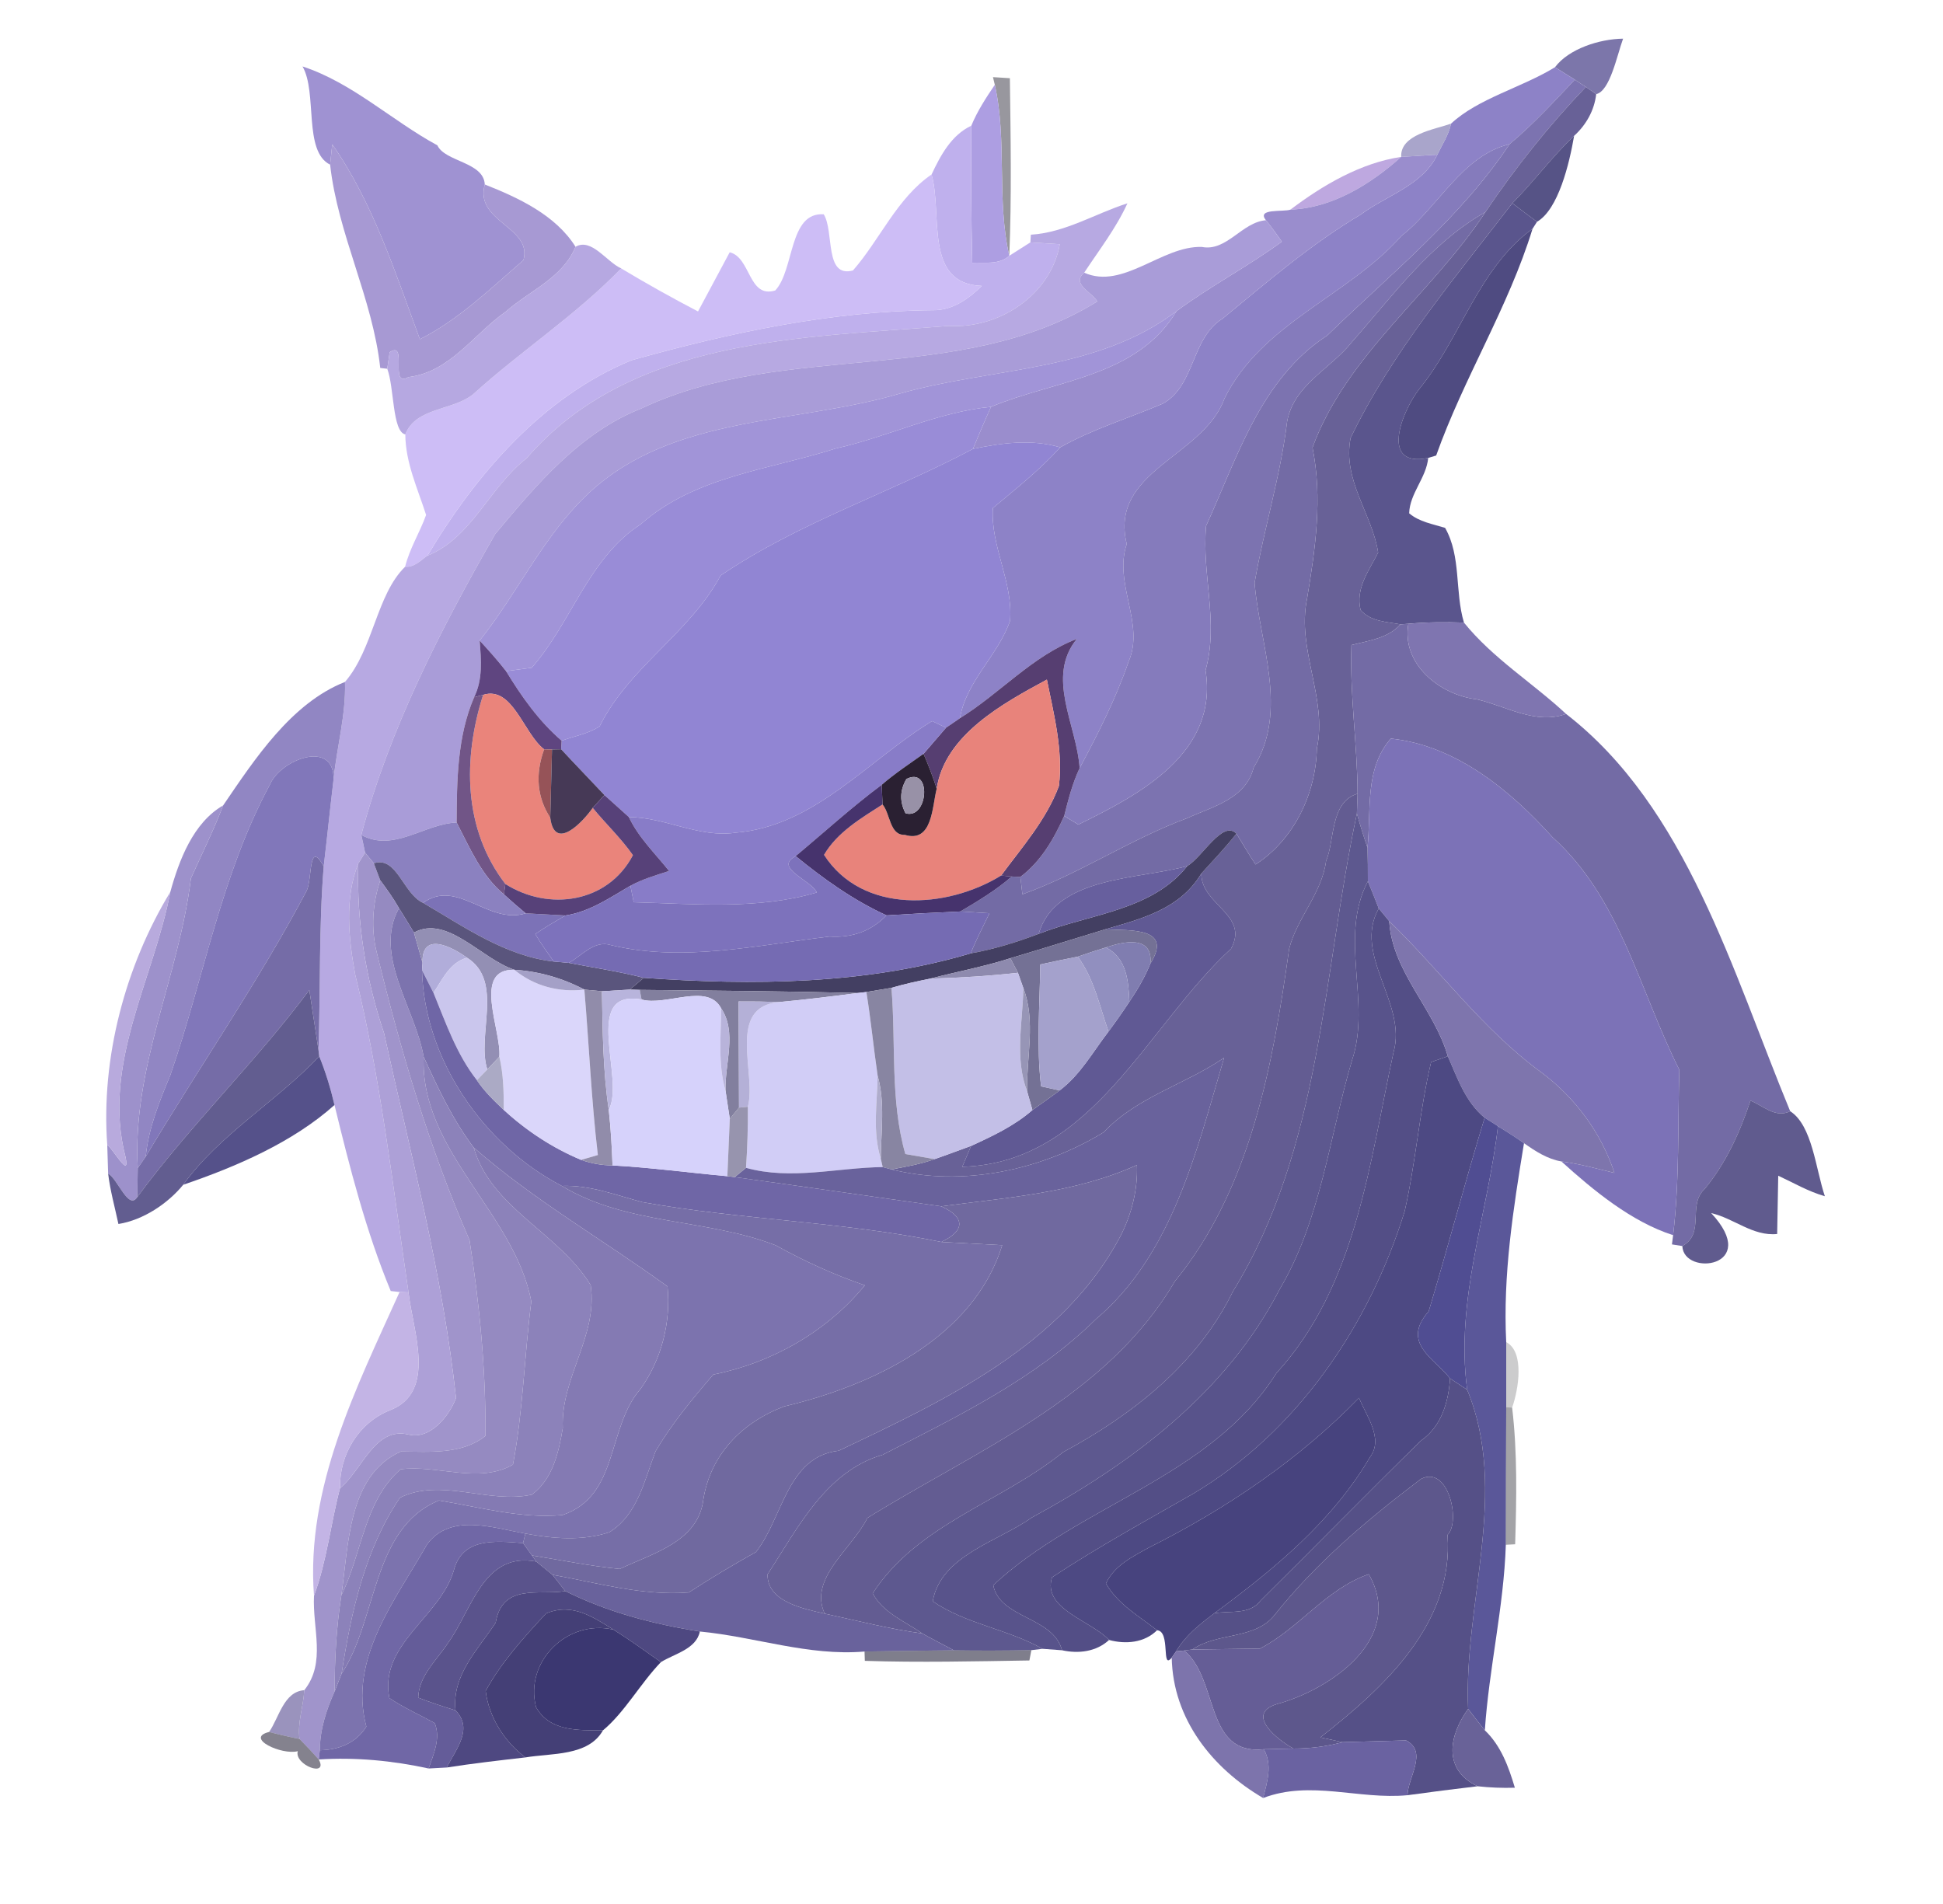 <?xml version="1.0" encoding="UTF-8" ?>
<!DOCTYPE svg PUBLIC "-//W3C//DTD SVG 1.1//EN" "http://www.w3.org/Graphics/SVG/1.1/DTD/svg11.dtd">
<svg width="200pt" height="196pt" viewBox="0 0 200 196" version="1.1" xmlns="http://www.w3.org/2000/svg">
<g id="#6f68a2e7">
<path fill="#6f68a2" opacity="0.91" d=" M 160.06 6.92 C 161.46 5.04 164.62 4.01 167.07 3.98 C 166.43 5.74 165.72 9.38 164.30 9.69 C 164.03 9.50 163.50 9.14 163.24 8.95 C 162.95 8.77 162.38 8.39 162.10 8.20 C 161.59 7.88 160.57 7.24 160.06 6.92 Z" />
</g>
<g id="#9f92d2fc">
<path fill="#9f92d2" opacity="1.00" d=" M 31.14 6.84 C 36.27 8.52 40.32 12.41 45.02 14.96 C 45.81 16.67 49.79 16.66 49.90 18.99 C 48.82 22.86 54.83 23.34 53.88 26.78 C 50.51 29.69 47.23 32.90 43.22 34.92 C 40.68 28.06 38.42 20.90 34.20 14.86 C 34.15 15.38 34.04 16.43 33.98 16.95 C 31.20 15.58 32.69 9.53 31.14 6.84 Z" />
</g>
<g id="#8d82c7ff">
<path fill="#8d82c7" opacity="1.00" d=" M 149.36 12.73 C 152.14 10.13 156.64 9.02 160.06 6.92 C 160.57 7.24 161.59 7.88 162.10 8.20 C 159.94 10.49 157.80 12.82 155.38 14.84 C 150.53 15.99 148.05 21.32 144.27 24.27 C 138.73 30.51 129.87 33.25 126.03 41.04 C 123.86 47.06 114.14 48.44 115.98 56.00 C 114.60 60.06 117.87 64.21 116.17 68.11 C 114.86 71.92 113.03 75.52 111.13 79.07 C 110.83 74.60 107.63 69.73 110.84 65.77 C 106.26 67.53 102.93 71.38 98.81 73.93 C 99.46 70.10 102.72 67.50 103.97 63.90 C 104.30 59.92 101.95 56.24 102.20 52.30 C 104.59 50.30 107.03 48.37 109.13 46.05 C 112.46 44.17 116.14 43.06 119.65 41.57 C 123.04 39.74 122.59 34.80 125.83 32.81 C 130.42 29.04 134.94 25.13 140.06 22.09 C 142.69 20.12 146.44 19.09 147.95 15.92 C 148.46 14.87 149.12 13.88 149.36 12.73 Z" />
</g>
<g id="#25223279">
<path fill="#252232" opacity="0.47" d=" M 102.21 7.94 C 102.64 7.97 103.51 8.03 103.95 8.05 C 104.03 14.14 104.14 20.24 103.89 26.33 C 102.56 20.54 103.69 14.49 102.40 8.73 L 102.21 7.94 Z" />
</g>
<g id="#7c73b0ff">
<path fill="#7c73b0" opacity="1.00" d=" M 162.10 8.20 C 162.38 8.39 162.95 8.77 163.24 8.95 C 159.42 12.94 155.98 17.25 152.90 21.83 C 147.26 25.02 143.39 30.41 139.18 35.18 C 136.99 37.96 133.19 39.59 132.49 43.38 C 131.81 49.00 130.10 54.43 129.14 60.00 C 129.64 66.29 132.69 73.13 129.04 79.02 C 128.22 82.25 124.83 83.02 122.18 84.23 C 116.33 86.40 111.10 89.96 105.24 92.06 C 105.19 91.61 105.08 90.72 105.03 90.27 C 107.15 88.67 108.47 86.38 109.54 84.00 C 109.90 84.22 110.64 84.66 111.00 84.88 C 117.29 81.80 125.45 77.51 124.09 69.00 C 125.48 64.05 123.68 59.09 124.15 54.13 C 127.34 47.14 129.79 38.96 136.61 34.54 C 143.08 28.24 150.35 22.43 155.38 14.84 C 157.80 12.82 159.94 10.49 162.10 8.20 Z" />
</g>
<g id="#ad9ee2fb">
<path fill="#ad9ee2" opacity="1.00" d=" M 102.40 8.73 C 103.69 14.49 102.56 20.54 103.89 26.33 C 102.84 27.28 101.36 26.99 100.08 27.05 C 99.96 22.34 99.95 17.64 99.98 12.94 C 100.60 11.44 101.49 10.07 102.40 8.73 Z" />
</g>
<g id="#686197ff">
<path fill="#686197" opacity="1.00" d=" M 163.24 8.95 C 163.50 9.14 164.03 9.50 164.30 9.69 C 164.12 11.35 163.26 12.87 162.03 13.98 C 159.75 16.14 157.89 18.69 155.67 20.92 C 149.73 28.66 143.27 36.24 139.02 45.09 C 138.17 49.44 141.24 52.90 141.86 56.88 C 140.91 58.75 139.50 60.57 140.05 62.80 C 141.10 63.99 142.71 64.00 144.16 64.27 C 142.85 65.72 140.90 65.94 139.11 66.40 C 138.92 71.52 139.72 76.60 139.74 81.71 C 136.89 82.52 137.39 86.63 136.50 88.61 C 136.07 91.97 133.52 94.45 132.70 97.66 C 131.03 109.58 128.74 122.35 120.92 131.92 C 113.92 143.85 100.51 149.29 89.28 156.26 C 87.73 159.43 83.21 162.44 84.89 166.11 C 82.69 165.61 78.93 164.86 79.01 162.06 C 82.12 157.29 85.02 151.45 90.85 149.76 C 98.55 145.81 106.57 141.94 112.80 135.80 C 120.70 129.12 123.18 118.42 126.00 108.89 C 121.95 111.66 117.03 112.91 113.60 116.56 C 107.19 120.47 99.11 122.21 91.76 120.38 C 93.26 120.10 94.77 119.84 96.20 119.32 C 97.46 118.89 98.70 118.41 99.96 117.96 C 99.73 118.50 99.28 119.57 99.05 120.11 C 112.46 119.74 118.05 105.60 126.71 97.67 C 128.64 94.15 123.62 93.16 123.66 89.92 C 124.89 88.57 126.14 87.24 127.27 85.82 C 127.93 86.87 128.54 87.95 129.24 88.99 C 133.19 86.44 135.45 81.71 135.55 77.06 C 136.66 71.84 133.45 66.88 134.54 61.63 C 135.40 56.46 136.15 51.29 135.10 46.07 C 138.61 36.50 147.41 30.20 152.90 21.83 C 155.98 17.25 159.42 12.94 163.24 8.95 Z" />
</g>
<g id="#bfb0edfe">
<path fill="#bfb0ed" opacity="1.00" d=" M 95.89 17.96 C 96.81 16.00 97.93 13.90 99.98 12.94 C 99.95 17.64 99.96 22.34 100.08 27.05 C 101.36 26.99 102.84 27.28 103.89 26.33 C 104.43 25.98 105.52 25.30 106.06 24.95 C 106.82 25.00 108.33 25.09 109.09 25.14 C 108.16 30.36 102.84 33.88 97.63 33.55 C 82.60 34.78 64.96 34.70 54.19 47.19 C 50.41 50.10 48.57 55.36 44.00 57.20 C 48.96 48.87 55.85 40.83 65.02 37.08 C 75.12 34.26 85.47 32.02 96.01 31.93 C 97.99 31.98 99.71 30.77 101.06 29.43 C 95.06 29.23 97.05 22.05 95.89 17.96 Z" />
</g>
<g id="#a09cc6e8">
<path fill="#a09cc6" opacity="0.91" d=" M 144.23 16.15 C 144.11 13.86 147.60 13.34 149.36 12.73 C 149.12 13.88 148.46 14.87 147.95 15.92 C 146.71 15.99 145.47 16.07 144.23 16.15 Z" />
</g>
<g id="#857bbcff">
<path fill="#857bbc" opacity="1.00" d=" M 144.27 24.27 C 148.05 21.32 150.53 15.99 155.38 14.84 C 150.35 22.43 143.08 28.24 136.61 34.54 C 129.79 38.96 127.34 47.14 124.15 54.13 C 123.68 59.09 125.48 64.05 124.09 69.00 C 125.45 77.51 117.29 81.80 111.00 84.88 C 110.64 84.66 109.90 84.22 109.54 84.00 C 109.96 82.33 110.39 80.64 111.13 79.07 C 113.03 75.52 114.86 71.92 116.17 68.11 C 117.87 64.21 114.60 60.06 115.98 56.00 C 114.14 48.44 123.86 47.06 126.03 41.04 C 129.87 33.25 138.73 30.51 144.27 24.27 Z" />
</g>
<g id="#4e4b80f3">
<path fill="#4e4b80" opacity="0.95" d=" M 155.67 20.92 C 157.89 18.69 159.75 16.14 162.03 13.98 C 161.54 16.84 160.41 21.56 158.21 22.83 C 157.35 22.20 156.51 21.56 155.67 20.92 Z" />
</g>
<g id="#a799d3fb">
<path fill="#a799d3" opacity="1.00" d=" M 34.20 14.86 C 38.42 20.90 40.68 28.06 43.22 34.92 C 47.23 32.90 50.51 29.69 53.88 26.78 C 54.83 23.34 48.82 22.86 49.90 18.99 C 53.32 20.34 57.18 22.12 59.24 25.40 C 57.94 28.60 54.49 29.93 52.06 32.08 C 48.75 34.40 46.35 38.29 42.04 38.82 C 40.02 40.00 42.03 34.99 40.11 36.26 C 40.05 36.68 39.92 37.53 39.86 37.96 L 39.14 37.88 C 38.36 30.71 34.77 24.10 33.98 16.95 C 34.04 16.43 34.15 15.38 34.20 14.86 Z" />
</g>
<g id="#bba4dff6">
<path fill="#bba4df" opacity="0.96" d=" M 132.83 21.58 C 136.14 19.07 140.08 16.76 144.23 16.15 C 141.08 18.96 137.14 21.42 132.83 21.58 Z" />
</g>
<g id="#9a8dcdfe">
<path fill="#9a8dcd" opacity="1.00" d=" M 144.23 16.15 C 145.47 16.07 146.71 15.99 147.95 15.92 C 146.44 19.09 142.69 20.12 140.06 22.09 C 134.94 25.13 130.42 29.04 125.83 32.81 C 122.59 34.80 123.04 39.74 119.65 41.57 C 116.14 43.06 112.46 44.17 109.13 46.05 C 106.17 45.17 103.11 45.60 100.15 46.21 C 100.75 44.76 101.36 43.31 102.01 41.88 C 108.66 39.11 117.05 38.81 121.10 32.03 C 124.58 29.45 128.44 27.44 131.94 24.88 C 131.42 24.12 130.88 23.38 130.31 22.67 C 129.29 21.42 132.11 21.84 132.83 21.58 C 137.14 21.42 141.08 18.96 144.23 16.15 Z" />
</g>
<g id="#cdbdf6fc">
<path fill="#cdbdf6" opacity="1.00" d=" M 87.80 27.84 C 90.59 24.65 92.33 20.39 95.89 17.96 C 97.05 22.05 95.06 29.23 101.06 29.43 C 99.71 30.77 97.99 31.98 96.01 31.93 C 85.47 32.02 75.12 34.26 65.02 37.08 C 55.85 40.83 48.96 48.87 44.00 57.20 C 43.29 57.69 42.65 58.42 41.70 58.34 C 42.16 56.47 43.21 54.82 43.86 53.01 C 42.99 50.29 41.74 47.64 41.72 44.72 C 42.79 41.93 46.57 42.28 48.67 40.61 C 53.64 36.11 59.29 32.44 63.94 27.63 C 66.54 29.19 69.18 30.67 71.85 32.06 C 72.67 30.54 74.30 27.49 75.11 25.97 C 77.30 26.50 77.02 30.75 79.80 29.90 C 81.79 27.77 81.17 21.82 84.79 22.06 C 85.89 23.84 84.83 28.64 87.80 27.84 Z" />
</g>
<g id="#b7a9e2fd">
<path fill="#b7a9e2" opacity="1.00" d=" M 106.11 24.16 C 109.66 23.94 112.73 21.99 116.05 20.93 C 114.88 23.50 113.14 25.73 111.60 28.07 C 110.23 29.24 112.39 30.06 112.95 31.03 C 98.81 39.80 80.77 35.04 66.01 42.05 C 59.71 44.52 55.19 49.92 50.97 54.98 C 45.38 64.72 40.06 75.10 37.19 85.95 C 37.29 86.40 37.49 87.31 37.58 87.77 C 37.41 88.05 37.05 88.61 36.88 88.90 C 35.45 92.41 35.88 96.67 36.57 100.35 C 39.20 111.10 40.43 122.11 42.05 133.04 L 41.13 133.00 L 40.22 132.90 C 37.66 126.72 36.01 120.23 34.43 113.75 C 34.03 112.04 33.52 110.36 32.86 108.74 L 32.78 108.07 C 33.00 101.77 32.81 95.46 33.32 89.18 C 33.68 86.17 33.98 83.18 34.34 80.18 C 34.68 76.85 35.62 73.57 35.51 70.20 C 38.45 66.79 38.73 61.24 41.70 58.34 C 42.65 58.42 43.29 57.69 44.00 57.20 C 48.57 55.36 50.41 50.10 54.19 47.19 C 64.96 34.70 82.60 34.78 97.63 33.55 C 102.84 33.88 108.16 30.36 109.09 25.14 C 108.33 25.09 106.82 25.00 106.06 24.95 L 106.11 24.16 Z" />
</g>
<g id="#5a558dfc">
<path fill="#5a558d" opacity="1.00" d=" M 139.02 45.09 C 143.27 36.24 149.73 28.66 155.67 20.92 C 156.51 21.56 157.35 22.20 158.21 22.83 L 157.75 23.55 C 152.20 27.56 150.31 34.90 146.07 40.07 C 144.30 42.36 141.98 48.18 147.01 47.14 C 146.82 49.19 145.11 50.78 145.05 52.84 C 146.10 53.73 147.47 53.94 148.75 54.34 C 150.43 57.30 149.73 60.88 150.69 64.09 C 148.78 64.02 146.87 64.04 144.97 64.21 L 144.16 64.27 C 142.71 64.00 141.10 63.99 140.05 62.80 C 139.50 60.57 140.91 58.75 141.86 56.88 C 141.24 52.90 138.17 49.44 139.02 45.09 Z" />
</g>
<g id="#736ba5ff">
<path fill="#736ba5" opacity="1.00" d=" M 139.18 35.18 C 143.39 30.41 147.26 25.02 152.90 21.83 C 147.41 30.20 138.61 36.50 135.10 46.07 C 136.15 51.29 135.40 56.46 134.54 61.63 C 133.45 66.88 136.66 71.84 135.55 77.06 C 135.45 81.71 133.19 86.44 129.24 88.99 C 128.54 87.95 127.93 86.87 127.27 85.82 C 125.85 84.36 123.77 88.25 122.21 89.15 C 117.28 90.54 108.62 90.18 106.92 96.13 C 104.65 96.99 102.31 97.72 99.92 98.14 C 100.48 96.73 101.19 95.38 101.85 94.01 C 101.10 93.97 99.60 93.88 98.85 93.83 C 100.69 92.74 102.53 91.64 104.14 90.23 L 105.03 90.27 C 105.08 90.72 105.19 91.61 105.24 92.06 C 111.10 89.96 116.33 86.40 122.18 84.23 C 124.83 83.02 128.22 82.25 129.04 79.02 C 132.69 73.13 129.64 66.29 129.14 60.00 C 130.10 54.43 131.81 49.00 132.49 43.38 C 133.19 39.59 136.99 37.96 139.18 35.18 Z" />
</g>
<g id="#a99cd8fe">
<path fill="#a99cd8" opacity="1.00" d=" M 123.71 25.42 C 126.28 25.92 127.82 22.87 130.31 22.67 C 130.88 23.38 131.42 24.12 131.94 24.88 C 128.44 27.44 124.58 29.45 121.10 32.03 C 112.88 38.28 102.13 37.81 92.61 40.52 C 81.92 43.68 69.33 42.69 60.69 50.68 C 55.99 55.02 53.33 60.99 49.37 65.94 C 49.53 67.92 49.71 69.94 48.80 71.78 C 47.06 75.84 47.03 80.32 47.00 84.67 C 43.62 84.82 40.52 87.77 37.19 85.95 C 40.06 75.10 45.38 64.72 50.97 54.98 C 55.19 49.92 59.71 44.52 66.01 42.05 C 80.77 35.04 98.81 39.80 112.95 31.03 C 112.39 30.06 110.23 29.24 111.60 28.07 C 115.60 29.86 119.60 25.28 123.71 25.42 Z" />
</g>
<g id="#48447cf6">
<path fill="#48447c" opacity="0.96" d=" M 146.07 40.07 C 150.31 34.90 152.20 27.56 157.75 23.55 C 155.27 31.64 150.66 38.91 147.83 46.89 L 147.01 47.14 C 141.98 48.18 144.30 42.36 146.07 40.07 Z" />
</g>
<g id="#b6a8e1fd">
<path fill="#b6a8e1" opacity="1.00" d=" M 59.24 25.40 C 60.89 24.46 62.43 26.95 63.94 27.63 C 59.29 32.44 53.64 36.11 48.67 40.61 C 46.57 42.28 42.79 41.93 41.72 44.72 C 40.37 44.44 40.59 39.88 39.86 37.96 C 39.92 37.53 40.05 36.68 40.11 36.26 C 42.03 34.99 40.02 40.00 42.04 38.82 C 46.35 38.29 48.75 34.40 52.06 32.08 C 54.49 29.93 57.94 28.60 59.24 25.40 Z" />
</g>
<g id="#a194d8ff">
<path fill="#a194d8" opacity="1.00" d=" M 92.61 40.52 C 102.13 37.81 112.88 38.28 121.10 32.03 C 117.05 38.81 108.66 39.11 102.01 41.88 C 96.49 42.41 91.42 44.96 86.05 46.16 C 79.24 48.34 71.53 49.02 65.96 53.96 C 60.57 57.44 58.84 64.07 54.73 68.74 C 54.07 68.83 52.75 69.00 52.09 69.09 C 51.24 68.00 50.31 66.96 49.37 65.94 C 53.33 60.99 55.99 55.02 60.69 50.68 C 69.33 42.69 81.92 43.68 92.61 40.52 Z" />
</g>
<g id="#998cd7ff">
<path fill="#998cd7" opacity="1.00" d=" M 86.05 46.16 C 91.42 44.96 96.49 42.41 102.01 41.88 C 101.36 43.31 100.75 44.76 100.15 46.21 C 91.60 50.75 82.24 53.77 74.18 59.24 C 70.93 65.25 64.77 68.63 61.72 74.77 C 60.54 75.55 59.12 75.77 57.81 76.25 C 55.47 74.24 53.69 71.71 52.09 69.09 C 52.75 69.00 54.07 68.83 54.73 68.74 C 58.84 64.07 60.57 57.44 65.96 53.96 C 71.53 49.02 79.24 48.34 86.05 46.16 Z" />
</g>
<g id="#9185d3ff">
<path fill="#9185d3" opacity="1.00" d=" M 100.15 46.21 C 103.11 45.60 106.17 45.17 109.13 46.05 C 107.03 48.37 104.59 50.30 102.20 52.30 C 101.95 56.24 104.30 59.92 103.97 63.90 C 102.72 67.50 99.46 70.10 98.81 73.93 C 98.46 74.18 97.74 74.67 97.38 74.91 C 97.02 74.74 96.30 74.40 95.94 74.23 C 89.37 78.23 83.84 85.07 75.70 85.72 C 71.97 86.27 68.46 84.13 64.73 84.11 C 63.89 83.36 63.05 82.60 62.22 81.85 C 60.74 80.27 59.23 78.72 57.76 77.13 L 57.81 76.25 C 59.12 75.77 60.54 75.55 61.72 74.77 C 64.77 68.63 70.93 65.25 74.18 59.24 C 82.24 53.77 91.60 50.75 100.15 46.21 Z" />
</g>
<g id="#736ba5fe">
<path fill="#736ba5" opacity="1.00" d=" M 144.16 64.27 L 144.97 64.21 C 144.24 68.36 148.20 71.54 152.01 71.99 C 154.97 72.66 158.06 74.63 161.20 73.49 C 173.63 83.12 178.33 100.04 184.27 114.39 C 182.76 115.14 181.50 113.83 180.18 113.30 C 179.10 116.56 177.69 119.67 175.50 122.36 C 173.63 124.05 175.58 126.92 173.17 128.27 L 172.10 128.10 L 172.22 127.15 C 172.89 121.53 172.69 115.77 172.86 110.12 C 168.77 102.02 166.82 92.49 159.81 86.19 C 155.46 81.35 149.85 76.73 143.17 76.03 C 140.43 79.12 141.16 83.44 140.76 87.26 C 140.36 86.10 140.00 84.93 139.67 83.75 C 139.69 83.24 139.72 82.22 139.74 81.71 C 139.72 76.60 138.92 71.52 139.11 66.40 C 140.90 65.94 142.85 65.72 144.16 64.27 Z" />
</g>
<g id="#7f75b0fd">
<path fill="#7f75b0" opacity="1.00" d=" M 144.97 64.21 C 146.87 64.04 148.78 64.02 150.69 64.09 C 153.68 67.79 157.75 70.28 161.20 73.49 C 158.06 74.63 154.97 72.66 152.01 71.99 C 148.20 71.54 144.24 68.36 144.97 64.21 Z" />
</g>
<g id="#5f4580ff">
<path fill="#5f4580" opacity="1.00" d=" M 49.37 65.94 C 50.31 66.96 51.24 68.00 52.09 69.09 C 53.69 71.71 55.47 74.24 57.81 76.25 L 57.76 77.13 L 56.82 77.15 L 56.01 77.14 C 53.88 75.51 52.77 70.57 49.73 71.53 L 48.80 71.78 C 49.71 69.94 49.53 67.92 49.37 65.94 Z" />
</g>
<g id="#563e71ff">
<path fill="#563e71" opacity="1.00" d=" M 98.81 73.93 C 102.93 71.38 106.26 67.53 110.84 65.77 C 107.63 69.73 110.83 74.60 111.13 79.07 C 110.39 80.64 109.96 82.33 109.54 84.00 C 108.47 86.38 107.15 88.67 105.03 90.27 L 104.14 90.23 L 103.05 90.13 C 105.22 87.18 107.71 84.39 109.00 80.90 C 109.43 77.17 108.48 73.57 107.76 69.96 C 103.29 72.38 97.26 75.63 96.42 81.18 C 96.02 79.96 95.57 78.77 95.06 77.60 C 95.83 76.70 96.61 75.81 97.38 74.91 C 97.74 74.67 98.46 74.18 98.81 73.93 Z" />
</g>
<g id="#9186c3fb">
<path fill="#9186c3" opacity="1.00" d=" M 22.97 82.91 C 26.19 78.19 29.97 72.38 35.51 70.20 C 35.62 73.57 34.68 76.85 34.34 80.18 C 34.36 76.09 28.88 78.18 27.78 80.77 C 22.76 90.07 20.97 100.72 17.54 110.66 C 16.42 113.36 15.29 116.11 15.00 119.06 C 14.79 119.36 14.38 119.95 14.18 120.25 C 13.57 109.96 18.43 100.47 19.65 90.42 C 20.77 87.92 21.99 85.47 22.97 82.91 Z" />
</g>
<g id="#e8837bff">
<path fill="#e8837b" opacity="1.00" d=" M 96.42 81.18 C 97.26 75.63 103.29 72.38 107.76 69.96 C 108.48 73.57 109.43 77.17 109.00 80.90 C 107.71 84.39 105.22 87.18 103.05 90.13 C 97.44 93.58 88.76 94.12 84.82 88.00 C 86.19 85.66 88.62 84.24 90.84 82.81 C 91.65 83.75 91.56 86.00 93.13 85.94 C 96.00 86.81 95.94 83.02 96.42 81.18 Z" />
</g>
<g id="#ea847bff">
<path fill="#ea847b" opacity="1.00" d=" M 49.73 71.53 C 52.77 70.57 53.88 75.51 56.01 77.14 C 55.07 79.73 55.28 82.08 56.64 84.18 C 57.09 87.70 59.97 84.64 61.01 83.16 C 62.36 84.81 63.92 86.28 65.15 88.03 C 62.57 92.96 56.48 93.83 52.02 91.00 C 47.67 85.34 47.64 78.10 49.73 71.53 Z" />
</g>
<g id="#715587ff">
<path fill="#715587" opacity="1.00" d=" M 47.00 84.67 C 47.03 80.32 47.06 75.84 48.80 71.78 L 49.73 71.53 C 47.64 78.10 47.67 85.34 52.02 91.00 L 51.87 92.07 C 49.55 90.14 48.36 87.28 47.00 84.67 Z" />
</g>
<g id="#887cc8ff">
<path fill="#887cc8" opacity="1.00" d=" M 95.94 74.23 C 96.30 74.40 97.02 74.74 97.38 74.91 C 96.61 75.81 95.83 76.70 95.06 77.60 C 93.61 78.63 92.11 79.62 90.76 80.79 C 87.68 83.08 84.85 85.67 81.90 88.13 C 79.60 89.35 83.44 90.55 84.08 91.87 C 78.01 93.67 71.48 93.04 65.23 92.88 C 65.15 92.45 64.98 91.60 64.89 91.18 C 66.14 90.49 67.52 90.10 68.87 89.66 C 67.43 87.85 65.73 86.23 64.73 84.11 C 68.46 84.13 71.97 86.27 75.70 85.72 C 83.84 85.07 89.37 78.23 95.94 74.23 Z" />
</g>
<g id="#7c72b7ff">
<path fill="#7c72b7" opacity="1.00" d=" M 143.17 76.03 C 149.85 76.73 155.46 81.35 159.81 86.19 C 166.82 92.49 168.77 102.02 172.86 110.12 C 172.69 115.77 172.89 121.53 172.22 127.15 C 167.93 125.78 163.99 122.52 160.72 119.56 C 162.57 119.80 164.37 120.31 166.18 120.74 C 164.80 116.59 162.14 112.99 158.64 110.38 C 152.65 106.01 148.29 99.94 143.00 94.83 C 142.73 94.51 142.19 93.85 141.92 93.52 C 141.56 92.58 141.18 91.65 140.80 90.72 C 140.81 89.56 140.79 88.41 140.76 87.26 C 141.16 83.44 140.43 79.12 143.17 76.03 Z" />
<path fill="#7c72b7" opacity="1.00" d=" M 43.55 92.94 C 47.09 90.40 50.23 95.22 54.11 94.02 C 55.47 94.10 56.84 94.17 58.20 94.24 C 57.15 94.85 56.09 95.46 55.10 96.15 C 55.67 97.13 56.35 98.05 57.00 98.98 C 52.07 98.45 47.73 95.38 43.55 92.94 Z" />
</g>
<g id="#965358ff">
<path fill="#965358" opacity="1.00" d=" M 56.01 77.14 L 56.82 77.15 C 56.78 78.90 56.69 82.42 56.64 84.18 C 55.28 82.08 55.07 79.73 56.01 77.14 Z" />
</g>
<g id="#463956ff">
<path fill="#463956" opacity="1.00" d=" M 56.82 77.15 L 57.76 77.13 C 59.23 78.72 60.74 80.27 62.22 81.85 C 61.92 82.17 61.31 82.83 61.01 83.16 C 59.97 84.64 57.09 87.70 56.64 84.18 C 56.69 82.42 56.78 78.90 56.82 77.15 Z" />
</g>
<g id="#8177baff">
<path fill="#8177ba" opacity="1.00" d=" M 27.78 80.77 C 28.88 78.18 34.36 76.09 34.34 80.18 C 33.98 83.18 33.68 86.17 33.32 89.18 C 31.74 86.33 32.15 90.48 31.57 91.69 C 26.58 101.11 20.46 109.91 15.00 119.06 C 15.29 116.11 16.42 113.36 17.54 110.66 C 20.97 100.72 22.76 90.07 27.78 80.77 Z" />
</g>
<g id="#2a2032ff">
<path fill="#2a2032" opacity="1.00" d=" M 90.76 80.79 C 92.11 79.62 93.61 78.63 95.06 77.60 C 95.57 78.77 96.02 79.96 96.42 81.18 C 95.94 83.02 96.00 86.81 93.13 85.94 C 91.56 86.00 91.65 83.75 90.84 82.81 C 90.82 82.31 90.78 81.29 90.76 80.79 M 93.30 80.19 C 92.62 81.35 92.59 82.53 93.21 83.72 C 95.54 84.41 95.95 78.85 93.30 80.19 Z" />
</g>
<g id="#9891a7ff">
<path fill="#9891a7" opacity="1.00" d=" M 93.30 80.19 C 95.95 78.85 95.54 84.41 93.21 83.72 C 92.59 82.53 92.62 81.35 93.30 80.19 Z" />
</g>
<g id="#46336dff">
<path fill="#46336d" opacity="1.00" d=" M 81.90 88.13 C 84.85 85.67 87.68 83.08 90.76 80.79 C 90.78 81.29 90.82 82.31 90.84 82.81 C 88.62 84.24 86.19 85.66 84.82 88.00 C 88.76 94.12 97.44 93.58 103.05 90.13 L 104.14 90.23 C 102.53 91.64 100.69 92.74 98.85 93.83 C 96.31 93.94 93.78 94.07 91.25 94.23 C 87.84 92.67 84.79 90.49 81.90 88.13 Z" />
</g>
<g id="#574179ff">
<path fill="#574179" opacity="1.00" d=" M 62.22 81.85 C 63.05 82.60 63.89 83.36 64.73 84.11 C 65.73 86.23 67.43 87.85 68.87 89.66 C 67.52 90.10 66.14 90.49 64.89 91.18 C 62.77 92.42 60.69 93.86 58.20 94.24 C 56.84 94.17 55.47 94.10 54.11 94.02 C 53.35 93.39 52.60 92.74 51.87 92.07 L 52.02 91.00 C 56.48 93.83 62.57 92.96 65.15 88.03 C 63.92 86.28 62.36 84.81 61.01 83.16 C 61.31 82.83 61.92 82.17 62.22 81.85 Z" />
</g>
<g id="#635c92ff">
<path fill="#635c92" opacity="1.00" d=" M 136.50 88.61 C 137.39 86.63 136.89 82.52 139.74 81.71 C 139.72 82.22 139.69 83.24 139.67 83.75 C 136.15 100.25 136.02 118.15 126.91 132.94 C 123.28 140.38 116.58 145.64 109.42 149.49 C 103.07 154.65 94.46 156.88 89.83 164.02 C 90.89 166.03 93.15 166.90 94.93 168.15 C 91.54 167.69 88.23 166.83 84.89 166.11 C 83.21 162.44 87.73 159.43 89.28 156.26 C 100.51 149.29 113.92 143.85 120.92 131.92 C 128.74 122.35 131.03 109.58 132.70 97.66 C 133.52 94.45 136.07 91.97 136.50 88.61 Z" />
</g>
<g id="#9d91cbfb">
<path fill="#9d91cb" opacity="1.00" d=" M 17.53 91.82 C 18.43 88.56 19.88 84.69 22.97 82.91 C 21.99 85.47 20.77 87.92 19.65 90.42 C 18.43 100.47 13.57 109.96 14.18 120.25 C 14.17 120.99 14.14 122.49 14.13 123.23 C 13.23 124.64 12.12 121.35 11.13 120.81 C 11.11 120.07 11.06 118.60 11.04 117.86 C 11.60 118.21 13.43 121.51 12.92 119.10 C 10.44 109.58 15.83 100.82 17.53 91.82 Z" />
</g>
<g id="#5d588fff">
<path fill="#5d588f" opacity="1.00" d=" M 126.91 132.94 C 136.02 118.15 136.15 100.25 139.67 83.75 C 140.00 84.93 140.36 86.10 140.76 87.26 C 140.79 88.41 140.81 89.56 140.80 90.72 C 137.76 96.53 141.17 103.12 139.18 109.11 C 136.83 117.02 135.99 125.50 131.72 132.72 C 126.24 143.35 116.49 150.63 106.22 156.21 C 102.76 158.68 96.84 160.11 96.01 164.84 C 99.44 167.19 103.71 167.69 107.31 169.73 L 106.16 169.87 C 103.50 169.92 100.84 169.93 98.19 169.89 C 97.10 169.30 96.00 168.75 94.93 168.15 C 93.15 166.90 90.89 166.03 89.83 164.02 C 94.46 156.88 103.07 154.65 109.42 149.49 C 116.58 145.64 123.28 140.38 126.91 132.94 Z" />
</g>
<g id="#8b81c0ff">
<path fill="#8b81c0" opacity="1.00" d=" M 37.19 85.95 C 40.52 87.77 43.62 84.82 47.00 84.67 C 48.36 87.28 49.55 90.14 51.87 92.07 C 52.60 92.74 53.35 93.39 54.11 94.02 C 50.23 95.22 47.09 90.40 43.55 92.94 C 41.51 92.04 40.85 88.08 38.48 88.87 C 38.26 88.60 37.81 88.04 37.58 87.77 C 37.49 87.31 37.29 86.40 37.19 85.95 Z" />
</g>
<g id="#433f62ff">
<path fill="#433f62" opacity="1.00" d=" M 122.21 89.15 C 123.77 88.25 125.85 84.36 127.27 85.82 C 126.14 87.24 124.89 88.57 123.66 89.92 C 121.47 93.57 117.58 94.56 113.75 95.67 C 110.50 96.65 107.26 97.68 104.00 98.64 C 101.30 99.51 98.50 100.02 95.76 100.74 C 94.41 101.01 93.07 101.30 91.76 101.69 C 91.11 101.80 89.83 102.01 89.18 102.12 L 88.29 102.22 C 80.81 102.03 73.33 101.98 65.85 101.90 L 64.82 101.87 C 65.18 101.57 65.90 100.96 66.27 100.66 C 77.51 101.45 89.02 101.37 99.92 98.14 C 102.31 97.72 104.65 96.99 106.92 96.13 C 112.06 94.10 118.56 93.77 122.21 89.15 Z" />
</g>
<g id="#756ca7ff">
<path fill="#756ca7" opacity="1.00" d=" M 31.57 91.69 C 32.15 90.48 31.74 86.33 33.32 89.18 C 32.81 95.46 33.00 101.77 32.78 108.07 C 32.54 106.53 32.07 103.46 31.84 101.92 C 26.31 109.34 19.61 115.79 14.13 123.23 C 14.14 122.49 14.17 120.99 14.18 120.25 C 14.38 119.95 14.79 119.36 15.00 119.06 C 20.46 109.91 26.58 101.11 31.57 91.69 Z" />
</g>
<g id="#a094cbfe">
<path fill="#a094cb" opacity="1.00" d=" M 36.88 88.90 C 37.05 88.61 37.41 88.05 37.58 87.77 C 37.81 88.04 38.26 88.60 38.48 88.87 C 38.65 89.31 38.98 90.18 39.14 90.62 C 38.34 93.01 38.16 95.66 38.80 98.12 C 41.24 108.19 44.19 118.15 48.33 127.66 C 49.37 134.29 50.02 141.07 49.97 147.81 C 47.56 149.75 44.19 149.44 41.27 149.42 C 35.80 151.85 35.88 159.13 35.14 164.21 C 34.63 167.49 34.44 170.79 34.45 174.10 C 33.59 176.03 32.93 178.03 32.92 180.17 L 32.81 181.12 C 32.17 180.40 31.51 179.70 30.83 179.01 C 30.60 177.31 31.23 175.68 31.32 173.99 C 33.59 171.15 32.15 167.64 32.32 164.27 C 33.65 160.69 34.03 156.87 35.00 153.19 C 37.28 151.36 38.56 146.80 42.08 147.68 C 44.31 148.21 46.25 145.73 46.94 143.92 C 45.58 131.22 42.26 118.81 39.53 106.35 C 37.62 100.71 36.70 94.85 36.88 88.90 Z" />
</g>
<g id="#5a557dff">
<path fill="#5a557d" opacity="1.00" d=" M 38.48 88.87 C 40.85 88.08 41.51 92.04 43.55 92.94 C 47.73 95.38 52.07 98.45 57.00 98.98 C 57.39 99.01 58.16 99.08 58.55 99.12 C 61.11 99.62 63.73 100.00 66.27 100.66 C 65.90 100.96 65.18 101.57 64.82 101.87 C 64.10 101.92 62.67 102.00 61.96 102.04 C 61.51 102.00 60.60 101.91 60.15 101.87 C 57.91 100.69 55.47 99.99 52.94 99.83 C 49.53 98.70 46.02 94.14 42.61 96.00 C 42.10 95.16 41.59 94.32 41.07 93.49 C 40.50 92.48 39.82 91.54 39.14 90.62 C 38.98 90.18 38.65 89.31 38.48 88.87 Z" />
</g>
<g id="#7d72bcff">
<path fill="#7d72bc" opacity="1.00" d=" M 84.08 91.87 C 83.44 90.55 79.60 89.35 81.90 88.13 C 84.79 90.49 87.84 92.67 91.25 94.23 C 89.70 95.83 87.75 96.56 85.38 96.41 C 77.96 97.29 70.30 99.08 62.88 97.29 C 61.16 96.75 59.90 98.38 58.55 99.12 C 58.16 99.08 57.39 99.01 57.00 98.98 C 56.35 98.05 55.67 97.13 55.10 96.15 C 56.09 95.46 57.15 94.85 58.20 94.24 C 60.69 93.86 62.77 92.42 64.89 91.18 C 64.98 91.60 65.15 92.45 65.23 92.88 C 71.48 93.04 78.01 93.67 84.08 91.87 Z" />
</g>
<g id="#ada0d7ff">
<path fill="#ada0d7" opacity="1.00" d=" M 36.57 100.35 C 35.88 96.67 35.45 92.41 36.88 88.90 C 36.70 94.85 37.62 100.71 39.53 106.35 C 42.26 118.81 45.58 131.22 46.94 143.92 C 46.25 145.73 44.31 148.21 42.08 147.68 C 38.56 146.80 37.28 151.36 35.00 153.19 C 34.92 149.76 36.90 146.47 40.12 145.18 C 45.01 143.31 42.49 137.01 42.05 133.04 C 40.43 122.11 39.20 111.10 36.57 100.35 Z" />
</g>
<g id="#675f9eff">
<path fill="#675f9e" opacity="1.00" d=" M 106.92 96.13 C 108.62 90.18 117.28 90.54 122.21 89.15 C 118.56 93.77 112.06 94.10 106.92 96.13 Z" />
</g>
<g id="#605994ff">
<path fill="#605994" opacity="1.00" d=" M 113.75 95.67 C 117.58 94.56 121.47 93.57 123.66 89.92 C 123.62 93.16 128.64 94.15 126.71 97.67 C 118.05 105.60 112.46 119.74 99.05 120.11 C 99.28 119.57 99.73 118.50 99.96 117.96 C 102.18 116.94 104.42 115.89 106.27 114.27 C 107.20 113.59 108.15 112.95 109.07 112.25 C 111.20 110.65 112.50 108.27 114.10 106.19 C 114.84 105.19 115.56 104.17 116.25 103.12 C 117.08 101.88 117.85 100.59 118.41 99.20 C 120.75 95.44 116.42 95.80 113.75 95.67 Z" />
</g>
<g id="#958ac1ff">
<path fill="#958ac1" opacity="1.00" d=" M 39.14 90.62 C 39.82 91.54 40.50 92.48 41.07 93.49 C 38.39 98.30 42.74 103.78 43.61 108.79 C 43.24 118.51 52.95 124.84 54.69 133.98 C 53.97 139.56 53.85 145.24 52.80 150.77 C 49.27 152.79 45.01 150.76 41.24 151.25 C 37.47 154.50 37.26 159.95 35.14 164.21 C 35.88 159.13 35.80 151.85 41.27 149.42 C 44.19 149.44 47.56 149.75 49.97 147.81 C 50.02 141.07 49.37 134.29 48.33 127.66 C 44.19 118.15 41.24 108.19 38.80 98.12 C 38.16 95.66 38.34 93.01 39.14 90.62 Z" />
</g>
<g id="#58538bff">
<path fill="#58538b" opacity="1.00" d=" M 139.18 109.11 C 141.17 103.12 137.76 96.53 140.80 90.72 C 141.18 91.65 141.56 92.58 141.92 93.52 C 139.22 98.32 144.88 103.31 143.44 108.33 C 140.95 119.76 139.63 132.32 131.39 141.35 C 124.60 152.11 111.15 154.87 102.24 163.18 C 102.92 166.64 108.39 166.38 109.32 169.88 C 108.81 169.84 107.81 169.77 107.31 169.73 C 103.71 167.69 99.44 167.19 96.01 164.84 C 96.84 160.11 102.76 158.68 106.22 156.21 C 116.49 150.63 126.24 143.35 131.72 132.72 C 135.99 125.50 136.83 117.02 139.18 109.11 Z" />
</g>
<g id="#b5a6dcf3">
<path fill="#b5a6dc" opacity="0.95" d=" M 17.53 91.82 C 15.83 100.82 10.44 109.58 12.92 119.10 C 13.43 121.51 11.60 118.21 11.04 117.86 C 10.38 108.90 12.90 99.44 17.53 91.82 Z" />
</g>
<g id="#7c73aeff">
<path fill="#7c73ae" opacity="1.00" d=" M 43.61 108.79 C 42.74 103.78 38.39 98.30 41.07 93.49 C 41.59 94.32 42.10 95.16 42.61 96.00 C 42.91 97.03 43.20 98.06 43.49 99.10 L 43.44 99.87 C 43.66 108.98 49.71 117.86 57.83 122.08 C 64.52 126.13 72.73 125.43 79.86 128.20 C 82.80 129.83 85.84 131.22 89.02 132.31 C 85.11 137.08 79.46 140.29 73.42 141.50 C 71.28 143.99 69.16 146.54 67.48 149.39 C 66.32 152.40 65.67 155.87 62.73 157.73 C 59.90 158.66 56.95 158.39 54.08 157.87 C 50.74 157.27 46.34 155.74 43.96 158.98 C 40.72 164.70 35.84 170.73 37.71 177.74 C 36.64 179.44 34.86 180.14 32.92 180.17 C 32.93 178.03 33.59 176.03 34.45 174.10 C 34.63 173.65 34.98 172.75 35.16 172.29 C 38.85 166.75 38.25 157.30 45.18 154.46 C 49.38 155.14 53.60 156.36 57.90 155.96 C 63.74 153.97 62.43 147.00 65.93 142.98 C 68.09 139.95 69.07 136.13 68.71 132.43 C 62.08 127.62 54.94 123.54 48.76 118.13 C 46.60 115.27 45.09 112.03 43.61 108.79 Z" />
</g>
<g id="#756bb3ff">
<path fill="#756bb3" opacity="1.00" d=" M 91.25 94.23 C 93.78 94.07 96.31 93.94 98.85 93.83 C 99.60 93.88 101.10 93.97 101.85 94.01 C 101.19 95.38 100.48 96.73 99.92 98.14 C 89.02 101.37 77.51 101.45 66.27 100.66 C 63.73 100.00 61.11 99.62 58.55 99.12 C 59.90 98.38 61.16 96.75 62.88 97.29 C 70.30 99.08 77.96 97.29 85.38 96.41 C 87.75 96.56 89.70 95.83 91.25 94.23 Z" />
</g>
<g id="#534e86fe">
<path fill="#534e86" opacity="1.00" d=" M 143.44 108.33 C 144.88 103.31 139.22 98.32 141.92 93.52 C 142.19 93.85 142.73 94.51 143.00 94.83 C 143.31 100.05 147.62 103.82 149.03 108.73 C 148.60 108.88 147.74 109.18 147.31 109.33 C 146.11 114.39 145.74 119.61 144.59 124.68 C 140.95 136.45 133.50 147.42 122.79 153.78 C 117.91 156.57 112.98 159.27 108.29 162.37 C 107.27 165.63 112.26 166.80 114.16 168.82 C 112.84 170.04 111.01 170.25 109.32 169.88 C 108.39 166.38 102.92 166.64 102.24 163.18 C 111.15 154.87 124.60 152.11 131.39 141.35 C 139.63 132.32 140.95 119.76 143.44 108.33 Z" />
</g>
<g id="#938fb4ff">
<path fill="#938fb4" opacity="1.00" d=" M 42.61 96.00 C 46.02 94.14 49.53 98.70 52.94 99.83 C 48.57 99.73 51.62 106.03 51.40 108.78 C 51.09 109.11 50.47 109.76 50.16 110.09 C 49.03 106.62 51.89 100.98 48.07 98.59 C 46.53 97.47 43.40 95.83 43.49 99.10 C 43.20 98.06 42.91 97.03 42.61 96.00 Z" />
</g>
<g id="#7e75adfe">
<path fill="#7e75ad" opacity="1.00" d=" M 143.00 94.83 C 148.29 99.94 152.65 106.01 158.64 110.38 C 162.14 112.99 164.80 116.59 166.18 120.74 C 164.37 120.31 162.57 119.80 160.72 119.56 C 159.29 119.32 158.03 118.50 156.87 117.68 C 156.00 117.06 155.09 116.49 154.19 115.93 C 153.85 115.71 153.17 115.27 152.82 115.06 C 150.85 113.45 150.02 110.98 149.03 108.73 C 147.62 103.82 143.31 100.05 143.00 94.83 Z" />
</g>
<g id="#747195ff">
<path fill="#747195" opacity="1.00" d=" M 104.00 98.64 C 107.26 97.68 110.50 96.65 113.75 95.67 C 116.42 95.80 120.75 95.44 118.41 99.20 C 118.70 96.25 115.68 96.90 113.84 97.53 C 112.87 97.83 111.90 98.14 110.94 98.48 C 109.65 98.73 108.37 99.00 107.08 99.28 C 107.03 103.45 106.67 107.66 107.16 111.83 C 107.63 111.93 108.59 112.15 109.07 112.25 C 108.15 112.95 107.20 113.59 106.27 114.27 C 106.13 113.78 105.86 112.81 105.72 112.32 C 105.65 108.81 106.63 105.11 105.34 101.72 C 105.20 101.32 104.92 100.54 104.78 100.14 C 104.58 99.77 104.19 99.01 104.00 98.64 Z" />
</g>
<g id="#b1addaff">
<path fill="#b1adda" opacity="1.00" d=" M 43.49 99.10 C 43.40 95.83 46.53 97.47 48.07 98.59 C 46.29 99.08 45.57 100.80 44.62 102.20 C 44.32 101.61 43.73 100.45 43.44 99.87 L 43.49 99.10 Z" />
</g>
<g id="#807db0ff">
<path fill="#807db0" opacity="1.00" d=" M 113.84 97.53 C 115.68 96.90 118.70 96.25 118.41 99.20 C 117.85 100.59 117.08 101.88 116.25 103.12 C 116.15 100.96 115.99 98.66 113.84 97.53 Z" />
</g>
<g id="#918fbfff">
<path fill="#918fbf" opacity="1.00" d=" M 110.94 98.48 C 111.90 98.14 112.87 97.83 113.84 97.53 C 115.99 98.66 116.15 100.96 116.25 103.12 C 115.56 104.17 114.84 105.19 114.10 106.19 C 113.18 103.56 112.62 100.76 110.94 98.48 Z" />
</g>
<g id="#cac6edff">
<path fill="#cac6ed" opacity="1.00" d=" M 44.62 102.20 C 45.57 100.80 46.29 99.08 48.07 98.59 C 51.89 100.98 49.03 106.62 50.16 110.09 C 49.89 110.37 49.36 110.93 49.09 111.20 C 46.99 108.53 45.89 105.30 44.62 102.20 Z" />
</g>
<g id="#8e8aaeff">
<path fill="#8e8aae" opacity="1.00" d=" M 95.76 100.74 C 98.50 100.02 101.30 99.51 104.00 98.64 C 104.19 99.01 104.58 99.77 104.78 100.14 C 101.78 100.47 98.77 100.66 95.76 100.74 Z" />
</g>
<g id="#a4a1ccff">
<path fill="#a4a1cc" opacity="1.00" d=" M 107.08 99.28 C 108.37 99.00 109.65 98.73 110.94 98.48 C 112.62 100.76 113.18 103.56 114.10 106.19 C 112.50 108.27 111.20 110.65 109.07 112.25 C 108.59 112.15 107.63 111.93 107.16 111.83 C 106.67 107.66 107.03 103.45 107.08 99.28 Z" />
</g>
<g id="#6f66a6ff">
<path fill="#6f66a6" opacity="1.00" d=" M 57.83 122.08 C 49.71 117.86 43.66 108.98 43.44 99.87 C 43.73 100.45 44.32 101.61 44.62 102.20 C 45.89 105.30 46.99 108.53 49.09 111.20 C 49.86 112.35 50.85 113.31 51.85 114.25 C 54.18 116.40 56.89 118.18 59.82 119.40 C 60.86 119.77 61.93 119.96 63.05 119.97 C 67.00 120.19 70.93 120.72 74.87 121.08 L 75.63 121.17 C 82.72 122.15 89.80 123.18 96.88 124.18 C 99.37 125.30 99.36 126.69 96.89 127.85 C 86.74 125.75 76.32 125.58 66.12 123.75 C 63.39 123.02 60.71 121.97 57.83 122.08 Z" />
</g>
<g id="#dad6faff">
<path fill="#dad6fa" opacity="1.00" d=" M 51.40 108.78 C 51.62 106.03 48.57 99.73 52.94 99.83 C 54.98 101.51 57.54 102.18 60.15 101.87 C 60.63 107.54 60.87 113.24 61.54 118.90 C 61.11 119.03 60.25 119.28 59.82 119.40 C 56.89 118.18 54.18 116.40 51.85 114.25 C 51.86 112.41 51.82 110.57 51.40 108.78 Z" />
</g>
<g id="#a4a0c7ff">
<path fill="#a4a0c7" opacity="1.00" d=" M 52.94 99.83 C 55.47 99.99 57.91 100.69 60.15 101.87 C 57.54 102.18 54.98 101.51 52.94 99.83 Z" />
</g>
<g id="#c3bfe7ff">
<path fill="#c3bfe7" opacity="1.00" d=" M 95.76 100.74 C 98.77 100.66 101.78 100.47 104.78 100.14 C 104.92 100.54 105.20 101.32 105.34 101.72 C 105.27 105.23 104.42 108.93 105.72 112.32 C 105.86 112.81 106.13 113.78 106.27 114.27 C 104.42 115.89 102.18 116.94 99.96 117.96 C 98.70 118.41 97.46 118.89 96.20 119.32 C 95.45 119.19 93.95 118.93 93.19 118.80 C 91.61 113.25 92.23 107.39 91.76 101.69 C 93.07 101.30 94.41 101.01 95.76 100.74 Z" />
</g>
<g id="#5f5a8efa">
<path fill="#5f5a8e" opacity="0.98" d=" M 14.13 123.23 C 19.61 115.79 26.31 109.34 31.84 101.92 C 32.07 103.46 32.54 106.53 32.78 108.07 L 32.86 108.74 C 28.49 113.36 22.54 116.82 18.86 121.96 C 17.27 123.90 14.75 125.59 12.19 126.00 C 11.82 124.27 11.34 122.56 11.13 120.81 C 12.12 121.35 13.23 124.64 14.13 123.23 Z" />
</g>
<g id="#918caaff">
<path fill="#918caa" opacity="1.00" d=" M 60.15 101.87 C 60.60 101.91 61.51 102.00 61.96 102.04 C 62.03 106.11 62.06 110.21 62.66 114.24 C 62.87 116.15 62.98 118.06 63.05 119.97 C 61.93 119.96 60.86 119.77 59.82 119.40 C 60.25 119.28 61.11 119.03 61.54 118.90 C 60.87 113.24 60.63 107.54 60.15 101.87 Z" />
</g>
<g id="#b8b4dcff">
<path fill="#b8b4dc" opacity="1.00" d=" M 61.96 102.04 C 62.67 102.00 64.10 101.92 64.82 101.87 L 65.85 101.90 L 66.04 102.89 C 59.78 101.77 64.39 111.09 62.66 114.24 C 62.06 110.21 62.03 106.11 61.96 102.04 Z" />
</g>
<g id="#827f9eff">
<path fill="#827f9e" opacity="1.00" d=" M 65.85 101.90 C 73.33 101.98 80.81 102.03 88.29 102.22 C 85.60 102.57 82.91 102.90 80.21 103.15 C 78.82 103.10 77.42 103.08 76.03 103.09 C 76.04 105.83 76.06 111.29 76.07 114.02 C 75.83 114.31 75.35 114.89 75.12 115.18 C 75.01 114.45 74.79 113.00 74.68 112.27 C 74.60 109.43 75.89 106.26 74.22 103.78 C 72.82 101.13 68.52 103.60 66.04 102.89 L 65.85 101.90 Z" />
</g>
<g id="#d1cdf6ff">
<path fill="#d1cdf6" opacity="1.00" d=" M 88.29 102.22 L 89.18 102.12 C 89.64 104.97 89.92 107.87 90.34 110.74 C 90.29 113.58 89.79 116.50 90.66 119.27 L 90.86 120.14 C 86.15 120.20 81.46 121.51 76.79 120.22 C 76.93 118.12 77.00 116.03 76.98 113.93 C 77.90 110.50 74.72 103.62 80.21 103.15 C 82.91 102.90 85.60 102.57 88.29 102.22 Z" />
</g>
<g id="#8885a2ff">
<path fill="#8885a2" opacity="1.00" d=" M 89.18 102.12 C 89.83 102.01 91.11 101.80 91.76 101.69 C 92.23 107.39 91.61 113.25 93.19 118.80 C 93.95 118.93 95.45 119.19 96.20 119.32 C 94.77 119.84 93.26 120.10 91.76 120.38 L 90.86 120.14 L 90.66 119.27 C 90.69 116.41 91.12 113.52 90.34 110.74 C 89.92 107.87 89.64 104.97 89.18 102.12 Z" />
</g>
<g id="#9795b6ff">
<path fill="#9795b6" opacity="1.00" d=" M 105.34 101.72 C 106.63 105.11 105.65 108.81 105.72 112.32 C 104.42 108.93 105.27 105.23 105.34 101.72 Z" />
</g>
<g id="#d6d2fbff">
<path fill="#d6d2fb" opacity="1.00" d=" M 62.66 114.24 C 64.39 111.09 59.78 101.77 66.04 102.89 C 68.52 103.60 72.82 101.13 74.22 103.78 C 74.23 106.61 73.87 109.51 74.68 112.27 C 74.79 113.00 75.01 114.45 75.12 115.18 C 75.03 117.15 74.96 119.11 74.87 121.08 C 70.93 120.72 67.00 120.19 63.05 119.97 C 62.98 118.06 62.87 116.15 62.66 114.24 Z" />
</g>
<g id="#b4b0d7ff">
<path fill="#b4b0d7" opacity="1.00" d=" M 76.03 103.09 C 77.42 103.08 78.82 103.10 80.21 103.15 C 74.72 103.62 77.90 110.50 76.98 113.93 L 76.07 114.02 C 76.06 111.29 76.04 105.83 76.03 103.09 Z" />
</g>
<g id="#b8b3daff">
<path fill="#b8b3da" opacity="1.00" d=" M 74.22 103.78 C 75.89 106.26 74.60 109.43 74.68 112.27 C 73.87 109.51 74.23 106.61 74.22 103.78 Z" />
</g>
<g id="#514d87f8">
<path fill="#514d87" opacity="0.97" d=" M 18.86 121.96 C 22.54 116.82 28.49 113.36 32.86 108.74 C 33.52 110.36 34.03 112.04 34.43 113.75 C 30.14 117.59 24.32 120.10 18.86 121.96 Z" />
</g>
<g id="#8c82baff">
<path fill="#8c82ba" opacity="1.00" d=" M 54.69 133.98 C 52.95 124.84 43.24 118.51 43.61 108.79 C 45.09 112.03 46.60 115.27 48.76 118.13 C 50.57 124.39 57.50 126.89 60.80 132.29 C 61.57 137.54 57.70 141.82 57.93 147.01 C 57.50 149.53 56.91 152.24 54.75 153.86 C 50.30 154.84 45.40 152.09 41.17 154.17 C 37.54 159.54 36.14 165.99 35.16 172.29 C 34.98 172.75 34.63 173.65 34.45 174.10 C 34.44 170.79 34.63 167.49 35.14 164.21 C 37.26 159.95 37.47 154.50 41.24 151.25 C 45.01 150.76 49.27 152.79 52.80 150.77 C 53.85 145.24 53.97 139.56 54.69 133.98 Z" />
</g>
<g id="#abaac5ff">
<path fill="#abaac5" opacity="1.00" d=" M 51.40 108.78 C 51.82 110.57 51.86 112.41 51.85 114.25 C 50.85 113.31 49.86 112.35 49.09 111.20 C 49.36 110.93 49.89 110.37 50.16 110.09 C 50.47 109.76 51.09 109.11 51.40 108.78 Z" />
</g>
<g id="#69629cfe">
<path fill="#69629c" opacity="1.00" d=" M 113.60 116.56 C 117.03 112.91 121.95 111.66 126.00 108.89 C 123.18 118.42 120.70 129.12 112.80 135.80 C 106.57 141.94 98.55 145.81 90.85 149.76 C 85.02 151.45 82.12 157.29 79.01 162.06 C 78.93 164.86 82.69 165.61 84.89 166.11 C 88.23 166.83 91.54 167.69 94.93 168.15 C 96.00 168.75 97.10 169.30 98.19 169.89 C 95.11 169.91 92.06 169.98 88.99 170.01 C 83.21 170.50 77.72 168.49 72.04 167.95 C 67.25 167.19 62.54 165.96 58.19 163.79 C 57.86 163.37 57.20 162.53 56.87 162.11 C 61.49 162.94 66.15 164.30 70.90 163.93 C 73.16 162.46 75.46 161.08 77.81 159.77 C 80.58 156.29 80.99 149.95 86.33 149.34 C 97.25 144.15 109.35 138.51 115.30 127.31 C 116.47 125.04 117.13 122.49 117.03 119.93 C 110.68 122.81 103.70 123.27 96.88 124.18 C 89.80 123.18 82.72 122.15 75.63 121.17 C 75.92 120.93 76.50 120.46 76.79 120.22 C 81.46 121.51 86.15 120.20 90.86 120.14 L 91.76 120.38 C 99.11 122.21 107.19 120.47 113.60 116.56 Z" />
</g>
<g id="#4d4983ff">
<path fill="#4d4983" opacity="1.00" d=" M 147.31 109.33 C 147.74 109.18 148.60 108.88 149.03 108.73 C 150.02 110.98 150.85 113.45 152.82 115.06 C 150.80 121.67 149.05 128.37 147.06 134.99 C 144.16 138.27 147.70 139.87 149.26 141.90 C 149.10 144.30 148.38 146.83 146.28 148.29 C 140.72 153.72 135.30 159.29 129.77 164.75 C 128.65 166.27 126.62 165.78 125.00 166.07 C 131.09 161.58 137.15 156.61 141.02 149.99 C 142.45 148.10 140.63 145.75 139.89 143.90 C 133.68 150.28 126.22 155.31 118.28 159.30 C 116.61 160.22 114.68 161.17 113.84 163.00 C 115.03 165.12 117.24 166.36 119.10 167.82 C 117.79 169.12 115.86 169.28 114.16 168.82 C 112.26 166.80 107.27 165.63 108.29 162.37 C 112.98 159.27 117.91 156.57 122.79 153.78 C 133.50 147.42 140.95 136.45 144.59 124.68 C 145.74 119.61 146.11 114.39 147.31 109.33 Z" />
</g>
<g id="#afacccff">
<path fill="#afaccc" opacity="1.00" d=" M 90.34 110.74 C 91.12 113.52 90.69 116.41 90.66 119.27 C 89.79 116.50 90.29 113.58 90.34 110.74 Z" />
</g>
<g id="#5a558af6">
<path fill="#5a558a" opacity="0.96" d=" M 180.18 113.30 C 181.50 113.83 182.76 115.14 184.27 114.39 C 186.55 115.85 186.89 120.33 187.84 123.14 C 186.14 122.66 184.62 121.76 183.04 121.03 C 183.01 122.53 182.96 125.53 182.93 127.03 C 180.42 127.28 178.48 125.41 176.14 124.88 C 181.34 130.46 173.29 131.44 173.17 128.27 C 175.58 126.92 173.63 124.05 175.50 122.36 C 177.69 119.67 179.10 116.56 180.18 113.30 Z" />
</g>
<g id="#9794aeff">
<path fill="#9794ae" opacity="1.00" d=" M 76.07 114.02 L 76.98 113.93 C 77.00 116.03 76.93 118.12 76.79 120.22 C 76.50 120.46 75.92 120.93 75.63 121.17 L 74.87 121.08 C 74.96 119.11 75.03 117.15 75.12 115.18 C 75.35 114.89 75.83 114.31 76.07 114.02 Z" />
</g>
<g id="#504d92ff">
<path fill="#504d92" opacity="1.00" d=" M 152.82 115.06 C 153.17 115.27 153.85 115.71 154.19 115.93 C 153.14 124.99 149.78 133.75 151.02 143.06 C 150.58 142.77 149.70 142.19 149.26 141.90 C 147.70 139.87 144.16 138.27 147.06 134.99 C 149.05 128.37 150.80 121.67 152.82 115.06 Z" />
</g>
<g id="#565396f7">
<path fill="#565396" opacity="0.97" d=" M 154.19 115.93 C 155.09 116.49 156.00 117.06 156.87 117.68 C 155.76 124.46 154.69 131.27 155.04 138.16 C 155.04 139.84 155.04 143.20 155.04 144.87 C 155.01 149.58 155.01 154.30 155.00 159.02 C 154.79 165.44 153.27 171.71 152.84 178.12 C 152.25 177.39 151.68 176.66 151.12 175.92 C 150.64 165.02 155.36 153.55 151.02 143.06 C 149.78 133.75 153.14 124.99 154.19 115.93 Z" />
</g>
<g id="#847ab3ff">
<path fill="#847ab3" opacity="1.00" d=" M 48.76 118.13 C 54.94 123.54 62.08 127.62 68.71 132.43 C 69.07 136.13 68.09 139.95 65.93 142.98 C 62.43 147.00 63.74 153.97 57.90 155.96 C 53.60 156.36 49.38 155.14 45.18 154.46 C 38.25 157.30 38.85 166.75 35.16 172.29 C 36.14 165.99 37.54 159.54 41.17 154.17 C 45.40 152.09 50.30 154.84 54.75 153.86 C 56.91 152.24 57.50 149.53 57.93 147.01 C 57.70 141.82 61.57 137.54 60.80 132.29 C 57.50 126.89 50.57 124.39 48.76 118.13 Z" />
</g>
<g id="#70699fff">
<path fill="#70699f" opacity="1.00" d=" M 96.88 124.18 C 103.70 123.27 110.68 122.81 117.03 119.93 C 117.13 122.49 116.47 125.04 115.30 127.31 C 109.35 138.51 97.25 144.15 86.33 149.34 C 80.99 149.95 80.58 156.29 77.81 159.77 C 75.46 161.08 73.16 162.46 70.90 163.93 C 66.15 164.30 61.49 162.94 56.87 162.11 C 56.45 161.77 55.62 161.09 55.20 160.75 L 54.76 160.12 C 57.77 160.60 60.76 161.22 63.79 161.51 C 67.18 159.90 71.88 158.71 72.40 154.35 C 73.14 149.75 76.34 146.44 80.71 144.78 C 89.78 142.63 100.20 137.76 103.16 128.18 C 101.60 128.10 98.46 127.93 96.89 127.85 C 99.36 126.69 99.37 125.30 96.88 124.18 Z" />
</g>
<g id="#766ea7ff">
<path fill="#766ea7" opacity="1.00" d=" M 57.83 122.08 C 60.71 121.97 63.39 123.02 66.12 123.75 C 76.32 125.58 86.74 125.75 96.89 127.85 C 98.46 127.93 101.60 128.10 103.16 128.18 C 100.20 137.76 89.78 142.63 80.71 144.78 C 76.34 146.44 73.14 149.75 72.40 154.35 C 71.88 158.71 67.18 159.90 63.79 161.51 C 60.76 161.22 57.77 160.60 54.76 160.12 C 54.53 159.80 54.07 159.17 53.84 158.85 L 54.08 157.87 C 56.95 158.39 59.90 158.66 62.73 157.73 C 65.67 155.87 66.32 152.40 67.48 149.39 C 69.16 146.54 71.28 143.99 73.42 141.50 C 79.46 140.29 85.11 137.08 89.02 132.31 C 85.84 131.22 82.80 129.83 79.86 128.20 C 72.73 125.43 64.52 126.13 57.83 122.08 Z" />
</g>
<g id="#c0b1e4f6">
<path fill="#c0b1e4" opacity="0.96" d=" M 41.13 133.00 L 42.05 133.04 C 42.49 137.01 45.01 143.31 40.12 145.18 C 36.90 146.47 34.92 149.76 35.00 153.19 C 34.03 156.87 33.65 160.69 32.32 164.27 C 31.47 153.11 36.69 142.85 41.13 133.00 Z" />
</g>
<g id="#04040733">
<path fill="#040407" opacity="0.20" d=" M 155.04 138.16 C 156.95 139.16 156.31 143.03 155.65 144.90 L 155.04 144.87 C 155.04 143.20 155.04 139.84 155.04 138.16 Z" />
</g>
<g id="#555087fe">
<path fill="#555087" opacity="1.00" d=" M 149.26 141.90 C 149.70 142.19 150.58 142.77 151.02 143.06 C 155.36 153.55 150.64 165.02 151.12 175.92 C 149.15 178.64 148.48 182.17 152.09 183.88 C 149.68 184.16 147.27 184.47 144.88 184.80 C 144.92 182.94 147.00 180.34 144.73 179.16 C 143.10 179.20 139.83 179.29 138.20 179.34 C 137.62 179.21 136.48 178.97 135.91 178.85 C 142.45 173.73 149.66 167.15 149.00 158.00 C 150.37 156.71 149.12 150.77 146.26 152.25 C 140.80 156.38 135.50 160.85 131.22 166.22 C 129.18 168.83 125.34 167.99 122.74 169.80 L 121.88 169.91 L 121.06 169.99 C 122.02 168.36 123.51 167.19 125.00 166.07 C 126.62 165.78 128.65 166.27 129.77 164.75 C 135.30 159.29 140.72 153.72 146.28 148.29 C 148.38 146.83 149.10 144.30 149.26 141.90 Z" />
</g>
<g id="#47437efe">
<path fill="#47437e" opacity="1.00" d=" M 118.28 159.30 C 126.22 155.31 133.68 150.28 139.89 143.90 C 140.63 145.75 142.45 148.10 141.02 149.99 C 137.15 156.61 131.09 161.58 125.00 166.07 C 123.51 167.19 122.02 168.36 121.06 169.99 L 120.61 170.64 C 119.50 172.00 120.53 167.91 119.10 167.82 C 117.24 166.36 115.03 165.12 113.84 163.00 C 114.68 161.17 116.61 160.22 118.28 159.30 Z" />
</g>
<g id="#0f0f1962">
<path fill="#0f0f19" opacity="0.38" d=" M 155.04 144.87 L 155.65 144.90 C 156.20 149.54 156.10 154.29 155.96 158.97 L 155.00 159.02 C 155.01 154.30 155.01 149.58 155.04 144.87 Z" />
</g>
<g id="#5d578cff">
<path fill="#5d578c" opacity="1.00" d=" M 146.26 152.25 C 149.12 150.77 150.37 156.71 149.00 158.00 C 149.66 167.15 142.45 173.73 135.91 178.85 C 136.48 178.97 137.62 179.21 138.20 179.34 C 136.55 179.79 134.84 180.00 133.14 180.00 C 131.55 179.14 128.16 176.49 131.37 175.44 C 136.93 173.95 144.68 168.65 140.89 162.05 C 136.49 163.57 133.73 167.62 129.69 169.71 C 127.95 169.73 124.48 169.78 122.74 169.80 C 125.34 167.99 129.18 168.83 131.22 166.22 C 135.50 160.85 140.80 156.38 146.26 152.25 Z" />
</g>
<g id="#7067a6fe">
<path fill="#7067a6" opacity="1.00" d=" M 43.96 158.98 C 46.34 155.74 50.74 157.27 54.08 157.87 L 53.84 158.85 C 50.79 158.59 47.55 158.34 46.70 161.70 C 45.26 166.49 38.99 169.29 40.08 174.80 C 41.56 175.80 43.20 176.52 44.75 177.38 C 45.38 178.95 44.63 180.57 44.12 182.05 C 40.41 181.24 36.60 180.88 32.81 181.12 L 32.92 180.17 C 34.86 180.14 36.64 179.44 37.71 177.74 C 35.84 170.73 40.72 164.70 43.96 158.98 Z" />
</g>
<g id="#645c99ff">
<path fill="#645c99" opacity="1.00" d=" M 46.70 161.70 C 47.55 158.34 50.79 158.59 53.84 158.85 C 54.07 159.17 54.53 159.80 54.76 160.12 L 55.20 160.75 C 49.75 159.71 48.60 165.70 46.11 169.14 C 44.95 170.91 43.11 172.50 43.05 174.76 C 44.31 175.25 45.60 175.67 46.89 176.07 C 48.75 177.98 46.93 180.08 45.98 181.95 C 45.52 181.97 44.59 182.02 44.12 182.05 C 44.63 180.57 45.38 178.95 44.75 177.38 C 43.20 176.52 41.56 175.80 40.08 174.80 C 38.99 169.29 45.26 166.49 46.70 161.70 Z" />
</g>
<g id="#5a538cff">
<path fill="#5a538c" opacity="1.00" d=" M 46.11 169.14 C 48.60 165.70 49.75 159.71 55.20 160.75 C 55.62 161.09 56.45 161.77 56.87 162.11 C 57.20 162.53 57.86 163.37 58.19 163.79 C 55.52 164.25 51.70 162.93 51.02 167.05 C 49.20 169.81 46.49 172.45 46.89 176.07 C 45.60 175.67 44.31 175.25 43.05 174.76 C 43.11 172.50 44.95 170.91 46.11 169.14 Z" />
</g>
<g id="#655d96ff">
<path fill="#655d96" opacity="1.00" d=" M 129.69 169.71 C 133.73 167.62 136.49 163.57 140.89 162.05 C 144.68 168.65 136.93 173.95 131.37 175.44 C 128.16 176.49 131.55 179.14 133.14 180.00 C 132.38 180.02 130.85 180.05 130.09 180.07 C 123.95 180.72 125.50 172.86 121.88 169.91 L 122.74 169.80 C 124.48 169.78 127.95 169.73 129.69 169.71 Z" />
</g>
<g id="#4e4881fc">
<path fill="#4e4881" opacity="1.00" d=" M 51.02 167.05 C 51.70 162.93 55.52 164.25 58.19 163.79 C 62.54 165.96 67.25 167.19 72.04 167.95 C 71.66 169.77 69.43 170.23 68.03 171.10 C 66.42 169.96 64.82 168.81 63.15 167.76 C 61.10 166.51 58.94 164.94 56.21 166.09 C 53.92 168.55 51.61 171.10 49.99 174.07 C 50.32 176.75 51.92 179.31 54.09 180.91 C 51.38 181.22 48.67 181.53 45.98 181.95 C 46.93 180.08 48.75 177.98 46.89 176.07 C 46.49 172.45 49.20 169.81 51.02 167.05 Z" />
</g>
<g id="#443f76fc">
<path fill="#443f76" opacity="1.00" d=" M 56.21 166.09 C 58.94 164.94 61.10 166.51 63.15 167.76 C 58.43 166.66 53.95 171.02 55.18 175.75 C 56.63 178.27 59.52 178.10 62.06 178.13 C 60.56 180.80 56.75 180.46 54.09 180.91 C 51.92 179.31 50.32 176.75 49.99 174.07 C 51.61 171.10 53.92 168.55 56.21 166.09 Z" />
</g>
<g id="#3b3771fe">
<path fill="#3b3771" opacity="1.00" d=" M 55.18 175.75 C 53.95 171.02 58.43 166.66 63.15 167.76 C 64.82 168.81 66.42 169.96 68.03 171.10 C 65.91 173.30 64.30 176.27 62.06 178.13 C 59.52 178.10 56.63 178.27 55.18 175.75 Z" />
</g>
<g id="#1e1d3591">
<path fill="#1e1d35" opacity="0.57" d=" M 88.99 170.01 C 92.06 169.98 95.11 169.91 98.19 169.89 C 100.84 169.93 103.50 169.92 106.16 169.87 L 105.96 170.93 C 100.31 171.02 94.66 171.15 89.02 170.97 L 88.99 170.01 Z" />
</g>
<g id="#7a70aaf7">
<path fill="#7a70aa" opacity="0.97" d=" M 121.06 169.99 L 121.88 169.91 C 125.50 172.86 123.95 180.72 130.09 180.07 C 131.00 181.69 130.44 183.42 130.02 185.09 C 124.78 182.03 120.73 176.95 120.61 170.64 L 121.06 169.99 Z" />
</g>
<g id="#9088b6e8">
<path fill="#9088b6" opacity="0.91" d=" M 27.70 178.29 C 28.73 176.81 29.20 174.14 31.32 173.99 C 31.23 175.68 30.60 177.31 30.83 179.01 C 29.77 178.80 28.73 178.56 27.70 178.29 Z" />
</g>
<g id="#696298fb">
<path fill="#696298" opacity="1.00" d=" M 151.12 175.92 C 151.68 176.66 152.25 177.39 152.84 178.12 C 154.51 179.72 155.28 181.86 155.93 184.03 C 154.65 184.07 153.37 184.02 152.09 183.88 C 148.48 182.17 149.15 178.64 151.12 175.92 Z" />
</g>
<g id="#322f4399">
<path fill="#322f43" opacity="0.60" d=" M 30.65 180.27 C 29.00 180.70 25.15 178.92 27.70 178.29 C 28.73 178.56 29.77 178.80 30.83 179.01 C 31.51 179.70 32.17 180.40 32.81 181.12 C 33.84 183.02 30.26 181.69 30.65 180.27 Z" />
</g>
<g id="#6a62a1fc">
<path fill="#6a62a1" opacity="1.00" d=" M 138.20 179.34 C 139.83 179.29 143.10 179.20 144.73 179.16 C 147.00 180.34 144.92 182.94 144.88 184.80 C 139.89 185.28 134.90 183.22 130.02 185.09 C 130.44 183.42 131.00 181.69 130.09 180.07 C 130.85 180.05 132.38 180.02 133.14 180.00 C 134.84 180.00 136.55 179.79 138.20 179.34 Z" />
</g>
</svg>
